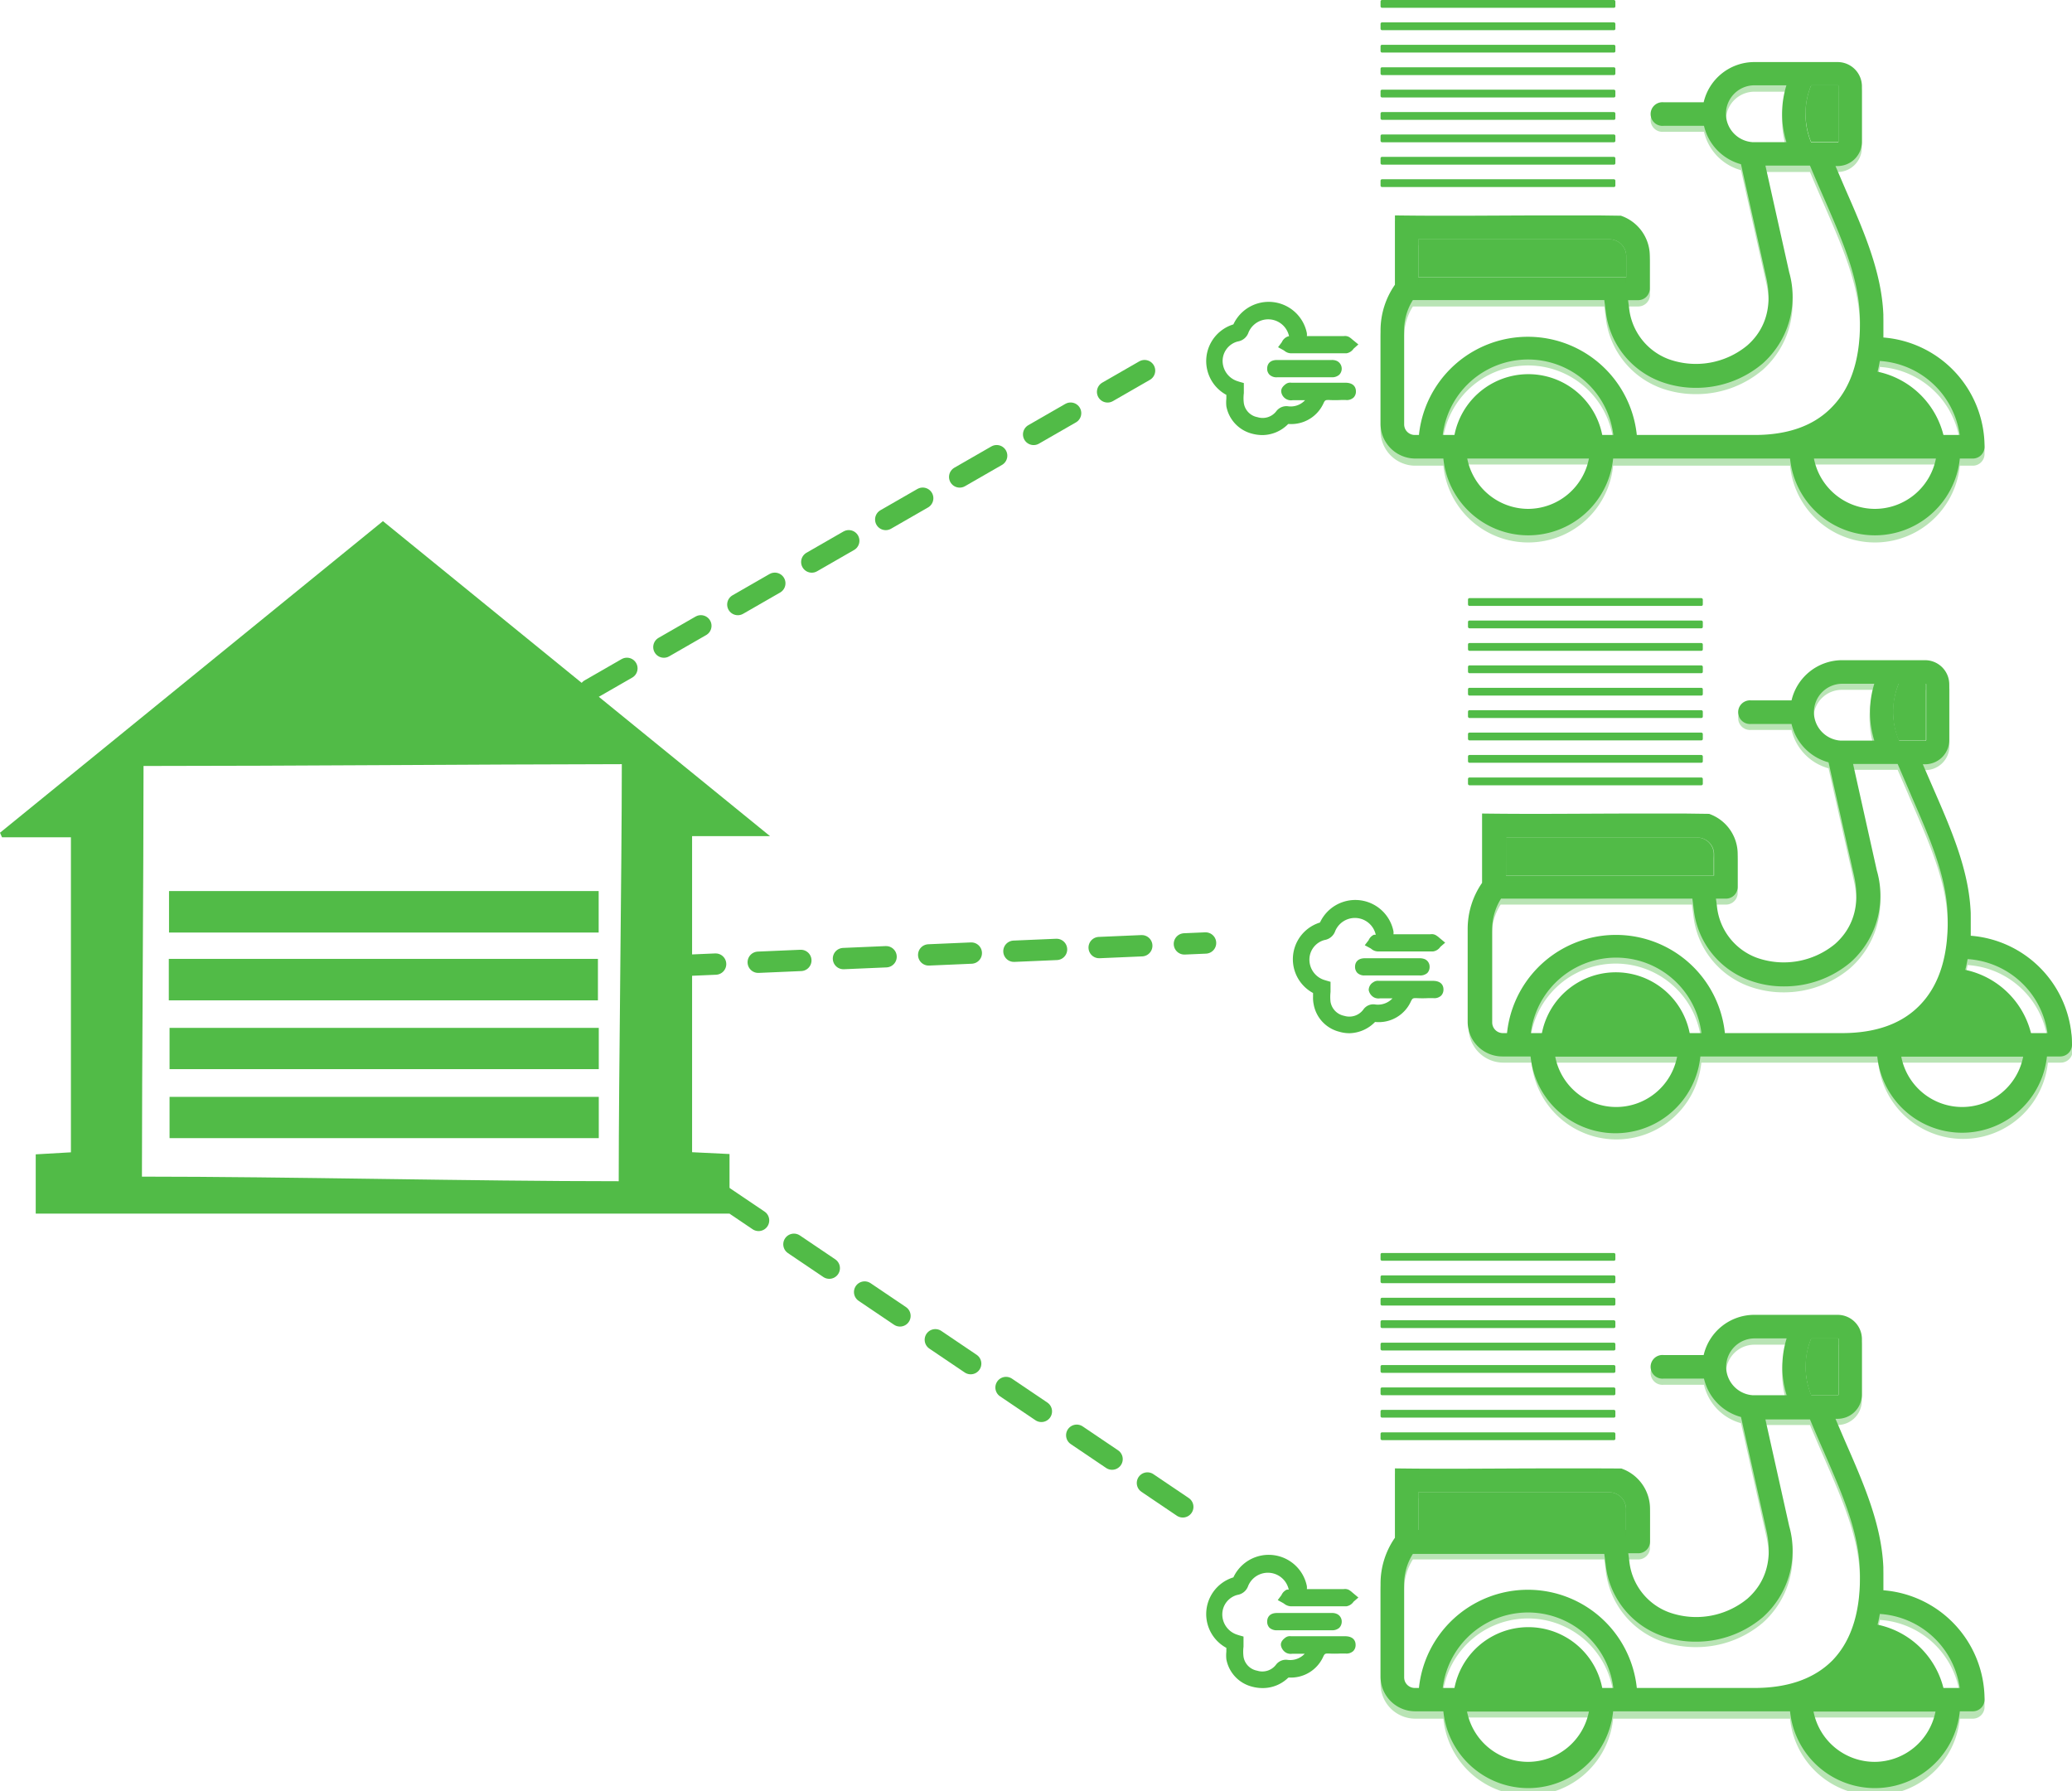 <svg xmlns="http://www.w3.org/2000/svg" viewBox="0 0 194.3 167.99"><defs><style>.cls-1{fill:#51bb47;}.cls-2{opacity:0.4;}.cls-3{fill:none;stroke:#51bb47;stroke-linecap:round;stroke-miterlimit:10;stroke-width:2px;stroke-dasharray:4 4 4 4 4 4;}</style></defs><g id="Capa_2" data-name="Capa 2"><g id="Layer_1" data-name="Layer 1"><path class="cls-1" d="M15.83,93.81V89.92H56.07v3.89Z"/><path class="cls-1" d="M56.15,96.39v3.87H15.9V96.39Z"/><path class="cls-1" d="M56.15,102.86v3.87H15.9v-3.87Z"/><path class="cls-1" d="M56.14,83.56v3.89H15.85V83.56Z"/><path class="cls-1" d="M3.35,113.81v-5.56l3.3-.19V78.52H.19L0,78.09,35.91,48.87l36.3,29.54H64.9v29.64l3.51.17v5.59Zm10.11-42c0,10-.15,28.76-.15,38.53,13.7,0,31.05.43,44.71.43,0-9.88.29-29.3.29-39.11C44.6,71.68,27.1,71.83,13.46,71.83Z"/><polygon class="cls-1" points="172.18 40.79 172.18 40.79 172.18 40.79 172.18 40.79"/><path class="cls-1" d="M149.82,20.2l-4.34,0c-4.92,0-9.65.07-14.67,0v6.5A7.49,7.49,0,0,0,129.46,31v8.71A3.26,3.26,0,0,0,132.71,43h2.64a8,8,0,0,0,15.92,0h16.59a8,8,0,0,0,15.92,0H185a1.1,1.1,0,0,0,1.1-1.1,10.29,10.29,0,0,0-9.49-10.25c0-.69,0-1.41,0-2.16-.17-4-1.82-7.79-3.58-11.8l-.91-2.12h.2a2.28,2.28,0,0,0,2.28-2.27V8.09a2.28,2.28,0,0,0-2.28-2.27h-7.81a4.88,4.88,0,0,0-4.75,3.77H156a1.11,1.11,0,1,0,0,2.21h3.79a4.88,4.88,0,0,0,3.47,3.6L165.62,26c.76,3.35-.55,5.33-1.78,6.4a7.56,7.56,0,0,1-7.34,1.29,5.77,5.77,0,0,1-3.74-4.87l-.09-.67h.94a1.1,1.1,0,0,0,1.1-1.11V24A4,4,0,0,0,152,20.23M169.84,8h2.49a.07.07,0,0,1,.07.06V13.3a.07.07,0,0,1-.07.06h-2.49A7,7,0,0,1,169.84,8Zm-5.56,5.32h-.05a2.67,2.67,0,0,1-2.38-2.56.28.28,0,0,0,0-.09.25.25,0,0,0,0-.08A2.67,2.67,0,0,1,164.52,8h3a9,9,0,0,0,0,5.33h-3.22ZM133,22.44h17.9A1.58,1.58,0,0,1,152.5,24V26H133Zm10.29,25.28A5.84,5.84,0,0,1,137.59,43H149A5.83,5.83,0,0,1,143.31,47.72Zm-8-6.93a8.06,8.06,0,0,1,16,0Zm29.2,0h-11a10.27,10.27,0,0,0-20.43,0h-.39a1,1,0,0,1-1-1V31a5.34,5.34,0,0,1,.82-2.86h17.95l.13,1a8,8,0,0,0,5.15,6.64,9.47,9.47,0,0,0,3.29.59,9.64,9.64,0,0,0,6.28-2.28,8.38,8.38,0,0,0,2.49-8.56l-2.23-10h4.18q.65,1.55,1.29,3c1.74,4,3.24,7.43,3.38,11,.15,3.77-.7,6.65-2.54,8.57C170.17,39.9,167.71,40.79,164.53,40.79Zm11.29,6.93A5.84,5.84,0,0,1,170.1,43h11.44A5.84,5.84,0,0,1,175.82,47.72Zm-3.64-6.93h0a8.94,8.94,0,0,0,1.27-1.11,11.25,11.25,0,0,0,2.87-5.83,8.08,8.08,0,0,1,7.49,6.94Z"/><g class="cls-2"><polygon class="cls-1" points="176.6 32.21 176.6 32.21 176.6 32.21 176.6 32.21"/><polygon class="cls-1" points="172.18 41.35 172.18 41.35 172.18 41.35 172.18 41.35"/><path class="cls-1" d="M176.6,32.21h0c0-.69,0-1.41,0-2.16-.17-4-1.82-7.79-3.58-11.81l-.91-2.11h.2a2.28,2.28,0,0,0,2.28-2.28V8.65a2.29,2.29,0,0,0-2.28-2.28h-7.81a4.89,4.89,0,0,0-4.75,3.78H156a1.11,1.11,0,1,0,0,2.21h3.79a4.89,4.89,0,0,0,3.47,3.6l2.38,10.63c.76,3.35-.55,5.33-1.78,6.4a7.59,7.59,0,0,1-7.34,1.29,5.78,5.78,0,0,1-3.74-4.87l-.09-.67h.94a1.11,1.11,0,0,0,1.1-1.11V24.58A3.8,3.8,0,0,0,152,21l0-.73c-.68,0-1.45,0-2.19,0v.6H133l0-.17c-.73,0-1.45,0-2.19,0v6.69a7.49,7.49,0,0,0-1.35,4.32v8.71a3.26,3.26,0,0,0,3.25,3.25h2.64a8,8,0,0,0,15.92,0h16.59a8,8,0,0,0,15.92,0H185a1.1,1.1,0,0,0,1.1-1.11A10.28,10.28,0,0,0,176.6,32.21ZM169.84,8.59h2.49a.07.07,0,0,1,.07.06v5.21a.07.07,0,0,1-.07.06h-2.49A7,7,0,0,1,169.84,8.59Zm-5.56,5.32h-.05a2.67,2.67,0,0,1-2.38-2.57.19.19,0,0,0,0-.08.22.22,0,0,0,0-.08,2.67,2.67,0,0,1,2.67-2.58h3a9,9,0,0,0,0,5.33h-3.22ZM133,23h17.9a1.58,1.58,0,0,1,1.58,1.58v2H133Zm10.29,25.28a5.85,5.85,0,0,1-5.72-4.72H149A5.84,5.84,0,0,1,143.31,48.28Zm-8-6.93a8.06,8.06,0,0,1,16,0Zm29.2,0h-11a10.27,10.27,0,0,0-20.43,0h-.39a1,1,0,0,1-1-1V31.6a5.34,5.34,0,0,1,.82-2.86h17.95l.13,1a8,8,0,0,0,5.15,6.64,9.46,9.46,0,0,0,3.29.58,9.63,9.63,0,0,0,6.28-2.27,8.38,8.38,0,0,0,2.49-8.56l-2.23-10h4.18q.65,1.55,1.29,3c1.74,4,3.24,7.43,3.38,11,.15,3.77-.7,6.65-2.54,8.56C170.17,40.46,167.71,41.35,164.53,41.35Zm11.29,6.93a5.85,5.85,0,0,1-5.72-4.72h11.44A5.85,5.85,0,0,1,175.82,48.28Zm-3.64-6.93h0a10.41,10.41,0,0,0,1.27-1.11,11.25,11.25,0,0,0,2.87-5.83,8.08,8.08,0,0,1,7.49,6.94Z"/></g><rect class="cls-1" x="129.46" y="16.81" width="22.02" height="0.73" rx="0.13"/><rect class="cls-1" x="129.46" y="14.71" width="22.02" height="0.73" rx="0.13"/><rect class="cls-1" x="129.46" y="12.61" width="22.02" height="0.73" rx="0.13"/><rect class="cls-1" x="129.46" y="10.51" width="22.02" height="0.73" rx="0.13"/><rect class="cls-1" x="129.46" y="8.41" width="22.02" height="0.73" rx="0.13"/><rect class="cls-1" x="129.46" y="6.31" width="22.02" height="0.73" rx="0.13"/><rect class="cls-1" x="129.46" y="4.2" width="22.02" height="0.73" rx="0.13"/><rect class="cls-1" x="129.46" y="2.1" width="22.02" height="0.73" rx="0.13"/><rect class="cls-1" x="129.46" width="22.02" height="0.73" rx="0.13"/><path class="cls-1" d="M121.41,32A2.51,2.51,0,0,0,116.59,31a.77.77,0,0,1-.61.54,2.4,2.4,0,0,0-1.82,2.28,2.48,2.48,0,0,0,1.7,2.43l.27.08a7.87,7.87,0,0,0,0,1.6,2.11,2.11,0,0,0,1.65,1.72,2.14,2.14,0,0,0,2.3-.75.66.66,0,0,1,.66-.26,2.31,2.31,0,0,0,2.43-1.42l0-.17h-2c-.11,0-.24,0-.32,0a.55.55,0,0,1-.25-.3c0-.08.13-.2.23-.27s.16,0,.25,0h5c.22,0,.48,0,.48.29s-.27.31-.5.31c-.49,0-1,0-1.48,0a.86.86,0,0,0-1,.6,2.81,2.81,0,0,1-2.78,1.65.64.64,0,0,0-.42.18,2.79,2.79,0,0,1-2.85.75,2.76,2.76,0,0,1-2-2.18,8.84,8.84,0,0,1,0-1,.44.44,0,0,0-.18-.32,3.1,3.1,0,0,1,.49-5.73.6.6,0,0,0,.31-.3,3.14,3.14,0,0,1,5.92.75c0,.2,0,.53.12.6a1.57,1.57,0,0,0,.73.07H126c.08,0,.18,0,.25,0a2.86,2.86,0,0,1,.35.28c-.12.1-.24.29-.36.3-.57,0-1.13,0-1.7,0-1.16,0-2.33,0-3.5,0-.14,0-.29-.15-.43-.23.09-.11.16-.29.27-.34A1.67,1.67,0,0,1,121.41,32Z"/><path class="cls-1" d="M118.38,40.8a3.81,3.81,0,0,1-1-.14A3.27,3.27,0,0,1,115,38.1a3.64,3.64,0,0,1,0-.72c0-.12,0-.24,0-.35a3.6,3.6,0,0,1,.66-6.61,3.65,3.65,0,0,1,6.89.82,1.2,1.2,0,0,1,0,.28H126a.79.79,0,0,1,.5.08,2,2,0,0,1,.33.25l.55.45-.45.4a1,1,0,0,1-.66.43c-.43,0-.86,0-1.29,0h-1.24c-.9,0-1.8,0-2.71,0a1,1,0,0,1-.58-.23l-.09-.06-.51-.28.35-.47a1,1,0,0,1,.5-.51.61.61,0,0,1,.18-.05,2,2,0,0,0-3.8-.36,1.27,1.27,0,0,1-1,.85,1.89,1.89,0,0,0-1.43,1.8A2,2,0,0,0,116,35.73l.25.08.39.11,0,.4c0,.19,0,.37,0,.55a3.72,3.72,0,0,0,0,.94,1.58,1.58,0,0,0,1.28,1.31,1.61,1.61,0,0,0,1.78-.58,1.19,1.19,0,0,1,1.1-.44,1.82,1.82,0,0,0,1.58-.57h-1.16a.93.93,0,0,1-1.07-.77c-.06-.39.31-.66.43-.75a.71.71,0,0,1,.51-.12h5.06c.85,0,1,.5,1,.8a.79.79,0,0,1-.22.59.94.94,0,0,1-.74.23h-.44a10.65,10.65,0,0,1-1.13,0c-.31,0-.37,0-.51.31a3.32,3.32,0,0,1-3.24,1.94l-.07,0A3.41,3.41,0,0,1,118.38,40.8ZM114.94,37Zm6-.6v.51a.34.34,0,0,0,.12,0Z"/><path class="cls-1" d="M122.31,34.28h2.56c.22,0,.43,0,.43.3s-.21.3-.43.3h-5.11c-.23,0-.43,0-.42-.32s.21-.28.42-.28Z"/><path class="cls-1" d="M124.89,35.38h-5.13a.94.94,0,0,1-.72-.25.77.77,0,0,1-.21-.59c0-.24.12-.78.92-.78h5.12a1.1,1.1,0,0,1,.52.1.81.81,0,0,1,.2,1.28A1,1,0,0,1,124.89,35.38Z"/><path class="cls-1" d="M169.84,8h2.49a.07.07,0,0,1,.07.07v5.2a.07.07,0,0,1-.07.06h-2.49A7,7,0,0,1,169.84,8Z"/><path class="cls-1" d="M133,22.44h17.9A1.58,1.58,0,0,1,152.5,24V26H133Z"/><path class="cls-1" d="M136.32,41.23a7.06,7.06,0,0,1,14,0Z"/><path class="cls-1" d="M170.78,41.64h0a9,9,0,0,0,1.28-1.11,11.4,11.4,0,0,0,2.87-5.83,8.08,8.08,0,0,1,7.48,6.94Z"/><polygon class="cls-1" points="172.18 158.29 172.18 158.29 172.18 158.29 172.18 158.29"/><path class="cls-1" d="M149.82,137.7l-4.34,0c-4.92,0-9.65.07-14.67,0v6.5a7.52,7.52,0,0,0-1.35,4.32v8.71a3.25,3.25,0,0,0,3.25,3.25h2.64a8,8,0,0,0,15.92,0h16.59a8,8,0,0,0,15.92,0H185a1.1,1.1,0,0,0,1.1-1.1,10.29,10.29,0,0,0-9.49-10.25c0-.69,0-1.41,0-2.16-.17-4-1.82-7.79-3.58-11.8l-.91-2.12h.2a2.28,2.28,0,0,0,2.28-2.27v-5.21a2.28,2.28,0,0,0-2.28-2.27h-7.81a4.88,4.88,0,0,0-4.75,3.77H156a1.11,1.11,0,1,0,0,2.21h3.79a4.86,4.86,0,0,0,3.47,3.6l2.38,10.63c.76,3.35-.55,5.33-1.78,6.41a7.56,7.56,0,0,1-7.34,1.28,5.75,5.75,0,0,1-3.74-4.87l-.09-.67h.94a1.1,1.1,0,0,0,1.1-1.1v-3.06a4,4,0,0,0-2.69-3.79m17.82-12.2h2.49a.07.07,0,0,1,.07.06v5.21a.07.07,0,0,1-.07.06h-2.49A7,7,0,0,1,169.84,125.53Zm-5.56,5.32h-.05a2.68,2.68,0,0,1-2.38-2.57.25.25,0,0,0,0-.08.28.28,0,0,0,0-.09,2.67,2.67,0,0,1,2.67-2.58h3a9,9,0,0,0,0,5.33h-3.22ZM133,139.94h17.9a1.58,1.58,0,0,1,1.58,1.58v1.95H133Zm10.29,25.28a5.84,5.84,0,0,1-5.72-4.72H149A5.83,5.83,0,0,1,143.31,165.22Zm-8-6.93a8.06,8.06,0,0,1,16,0Zm29.2,0h-11a10.27,10.27,0,0,0-20.43,0h-.39a1,1,0,0,1-1-1v-8.71a5.34,5.34,0,0,1,.82-2.86h17.95l.13,1a8,8,0,0,0,5.15,6.64,9.25,9.25,0,0,0,3.29.59,9.64,9.64,0,0,0,6.28-2.28,8.38,8.38,0,0,0,2.49-8.56l-2.23-10h4.18q.65,1.55,1.29,3c1.74,4,3.24,7.43,3.38,11,.15,3.77-.7,6.65-2.54,8.57C170.17,157.4,167.71,158.29,164.53,158.29Zm11.29,6.93a5.84,5.84,0,0,1-5.72-4.72h11.44A5.84,5.84,0,0,1,175.82,165.22Zm-3.64-6.93h0a8.94,8.94,0,0,0,1.27-1.11,11.25,11.25,0,0,0,2.87-5.83,8.08,8.08,0,0,1,7.49,6.94Z"/><g class="cls-2"><polygon class="cls-1" points="176.6 149.71 176.6 149.71 176.6 149.71 176.6 149.71"/><polygon class="cls-1" points="172.18 158.85 172.18 158.85 172.18 158.85 172.18 158.85"/><path class="cls-1" d="M176.6,149.71h0c0-.69,0-1.41,0-2.16-.17-4-1.82-7.79-3.58-11.81l-.91-2.11h.2a2.28,2.28,0,0,0,2.28-2.27v-5.21a2.29,2.29,0,0,0-2.28-2.28h-7.81a4.89,4.89,0,0,0-4.75,3.78H156a1.11,1.11,0,1,0,0,2.21h3.79a4.89,4.89,0,0,0,3.47,3.6l2.38,10.63c.76,3.35-.55,5.33-1.78,6.4a7.59,7.59,0,0,1-7.34,1.29,5.78,5.78,0,0,1-3.74-4.87l-.09-.67h.94a1.11,1.11,0,0,0,1.1-1.11v-3a3.8,3.8,0,0,0-2.68-3.63l0-.73c-.68,0-1.45,0-2.19,0v.6H133l0-.17c-.73,0-1.45,0-2.19,0v6.69a7.49,7.49,0,0,0-1.35,4.32v8.71a3.26,3.26,0,0,0,3.25,3.25h2.64a8,8,0,0,0,15.92,0h16.59a8,8,0,0,0,15.92,0H185a1.1,1.1,0,0,0,1.1-1.1A10.29,10.29,0,0,0,176.6,149.71Zm-6.76-23.62h2.49a.07.07,0,0,1,.07.06v5.21a.07.07,0,0,1-.07.06h-2.49A7,7,0,0,1,169.84,126.09Zm-5.56,5.32h-.05a2.67,2.67,0,0,1-2.38-2.56.28.28,0,0,0,0-.09.25.25,0,0,0,0-.08,2.67,2.67,0,0,1,2.67-2.58h3a9,9,0,0,0,0,5.33h-3.22ZM133,140.5h17.9a1.58,1.58,0,0,1,1.58,1.58V144H133Zm10.29,25.28a5.84,5.84,0,0,1-5.72-4.72H149A5.83,5.83,0,0,1,143.31,165.78Zm-8-6.93a8.06,8.06,0,0,1,16,0Zm29.2,0h-11a10.27,10.27,0,0,0-20.43,0h-.39a1,1,0,0,1-1-1V149.1a5.34,5.34,0,0,1,.82-2.86h17.95l.13,1a8,8,0,0,0,5.15,6.64,9.46,9.46,0,0,0,3.29.58,9.63,9.63,0,0,0,6.28-2.27,8.38,8.38,0,0,0,2.49-8.56l-2.23-10h4.18q.65,1.55,1.29,3c1.74,4,3.24,7.43,3.38,11,.15,3.77-.7,6.65-2.54,8.56S167.71,158.85,164.53,158.85Zm11.29,6.93a5.84,5.84,0,0,1-5.72-4.72h11.44A5.84,5.84,0,0,1,175.82,165.78Zm-3.64-6.93h0a10.41,10.41,0,0,0,1.27-1.11,11.25,11.25,0,0,0,2.87-5.83,8.08,8.08,0,0,1,7.49,6.94Z"/></g><rect class="cls-1" x="129.46" y="134.32" width="22.02" height="0.73" rx="0.13"/><rect class="cls-1" x="129.46" y="132.21" width="22.02" height="0.73" rx="0.13"/><rect class="cls-1" x="129.46" y="130.11" width="22.02" height="0.73" rx="0.13"/><rect class="cls-1" x="129.46" y="128.01" width="22.02" height="0.73" rx="0.13"/><rect class="cls-1" x="129.46" y="125.91" width="22.02" height="0.73" rx="0.13"/><rect class="cls-1" x="129.46" y="123.81" width="22.02" height="0.73" rx="0.13"/><rect class="cls-1" x="129.46" y="121.7" width="22.02" height="0.73" rx="0.13"/><rect class="cls-1" x="129.46" y="119.6" width="22.02" height="0.73" rx="0.13"/><rect class="cls-1" x="129.46" y="117.5" width="22.02" height="0.73" rx="0.13"/><path class="cls-1" d="M121.41,149.53a2.51,2.51,0,0,0-4.82-1.06.77.77,0,0,1-.61.54,2.4,2.4,0,0,0-1.82,2.28,2.48,2.48,0,0,0,1.7,2.43l.27.09a7.76,7.76,0,0,0,0,1.59,2.1,2.1,0,0,0,1.65,1.72,2.14,2.14,0,0,0,2.3-.75.66.66,0,0,1,.66-.26,2.31,2.31,0,0,0,2.43-1.42l0-.17h-2c-.11,0-.24,0-.32,0a.55.55,0,0,1-.25-.3c0-.08.13-.2.23-.27s.16,0,.25,0h5c.22,0,.48,0,.48.29s-.27.31-.5.31a14.61,14.61,0,0,1-1.48,0,.86.86,0,0,0-1,.6,2.81,2.81,0,0,1-2.78,1.65.69.69,0,0,0-.42.18,2.79,2.79,0,0,1-2.85.75,2.76,2.76,0,0,1-2-2.18,8.84,8.84,0,0,1,0-1,.44.44,0,0,0-.18-.32,3.1,3.1,0,0,1,.49-5.73.6.6,0,0,0,.31-.3,3.14,3.14,0,0,1,5.92.75c0,.2,0,.53.12.6a1.57,1.57,0,0,0,.73.07H126c.08,0,.18,0,.25,0a2.86,2.86,0,0,1,.35.28c-.12.1-.24.29-.36.3-.57,0-1.13,0-1.7,0-1.16,0-2.33,0-3.5,0-.14,0-.29-.15-.43-.23.09-.11.16-.29.27-.34A2,2,0,0,1,121.41,149.53Z"/><path class="cls-1" d="M118.38,158.3a3.81,3.81,0,0,1-1-.14A3.27,3.27,0,0,1,115,155.6a3.64,3.64,0,0,1,0-.72c0-.12,0-.24,0-.35a3.6,3.6,0,0,1,.66-6.61,3.65,3.65,0,0,1,6.89.82,1.2,1.2,0,0,1,0,.28H126a.79.79,0,0,1,.5.08,2,2,0,0,1,.33.25l.55.46-.45.39a1,1,0,0,1-.66.43c-.43,0-.86,0-1.29,0H121a1.11,1.11,0,0,1-.58-.24l-.09-.06-.51-.28.35-.47a1,1,0,0,1,.5-.51.61.61,0,0,1,.18,0,2,2,0,0,0-3.8-.36,1.27,1.27,0,0,1-1,.85,1.89,1.89,0,0,0-1.43,1.8,2,2,0,0,0,1.35,1.92l.25.08.39.11,0,.4c0,.19,0,.37,0,.55a3.72,3.72,0,0,0,0,.94,1.58,1.58,0,0,0,1.28,1.31,1.61,1.61,0,0,0,1.78-.58,1.16,1.16,0,0,1,1.1-.43,1.86,1.86,0,0,0,1.58-.58h-1.16a.93.93,0,0,1-.58-.09,1,1,0,0,1-.49-.68c-.06-.39.31-.66.43-.75a.71.71,0,0,1,.51-.12h5.06c.85,0,1,.5,1,.8a.79.79,0,0,1-.22.59.94.94,0,0,1-.74.23h-.44a10.65,10.65,0,0,1-1.13,0c-.31,0-.37,0-.51.31a3.32,3.32,0,0,1-3.24,1.94l-.07.05A3.41,3.41,0,0,1,118.38,158.3Zm-3.44-3.8Zm6-.6v.51a.34.34,0,0,0,.12,0Z"/><path class="cls-1" d="M122.31,151.78h2.56c.22,0,.43,0,.43.3s-.21.3-.43.3h-5.11c-.23,0-.43,0-.42-.31s.21-.29.42-.29Z"/><path class="cls-1" d="M124.89,152.88h-5.13a1,1,0,0,1-.72-.24.82.82,0,0,1-.21-.6c0-.24.12-.78.92-.78h5.12a1.1,1.1,0,0,1,.52.1.78.78,0,0,1,.43.71.83.83,0,0,1-.23.58A1,1,0,0,1,124.89,152.88Z"/><path class="cls-1" d="M169.84,125.51h2.49a.08.08,0,0,1,.07.07v5.2a.08.08,0,0,1-.07.07h-2.49A7.05,7.05,0,0,1,169.84,125.51Z"/><path class="cls-1" d="M133,139.94h17.9a1.58,1.58,0,0,1,1.58,1.58v1.95H133Z"/><path class="cls-1" d="M136.32,158.73a7.06,7.06,0,0,1,14,0Z"/><path class="cls-1" d="M170.78,159.14h0a9,9,0,0,0,1.28-1.11,11.36,11.36,0,0,0,2.87-5.83,8.08,8.08,0,0,1,7.48,6.94Z"/><polygon class="cls-1" points="180.38 96.88 180.38 96.88 180.38 96.88 180.38 96.88"/><path class="cls-1" d="M158,76.29l-4.35,0c-4.92,0-9.65.07-14.67,0v6.5a7.59,7.59,0,0,0-1.35,4.32v8.71a3.25,3.25,0,0,0,3.25,3.25h2.65a8,8,0,0,0,15.92,0h16.59a8,8,0,0,0,15.91,0h1.21A1.11,1.11,0,0,0,194.3,98a10.29,10.29,0,0,0-9.5-10.25c0-.69,0-1.41,0-2.16-.16-4-1.82-7.79-3.57-11.8l-.92-2.12h.21a2.27,2.27,0,0,0,2.27-2.27V64.18a2.27,2.27,0,0,0-2.27-2.27h-7.82A4.88,4.88,0,0,0,168,65.68h-3.79a1.11,1.11,0,1,0,0,2.21H168a4.88,4.88,0,0,0,3.47,3.6l2.39,10.63c.75,3.35-.56,5.33-1.79,6.41a7.56,7.56,0,0,1-7.34,1.28A5.77,5.77,0,0,1,161,84.94l-.09-.67h.94a1.1,1.1,0,0,0,1.1-1.1V80.11a4,4,0,0,0-2.68-3.79m17.82-12.2h2.49a.06.06,0,0,1,.06.06v5.21a.06.06,0,0,1-.06.06h-2.49A6.93,6.93,0,0,1,178.05,64.12Zm-5.56,5.32h-.06a2.68,2.68,0,0,1-2.37-2.57V66.7a2.66,2.66,0,0,1,2.66-2.58h3a9,9,0,0,0,0,5.33h-3.21Zm-31.27,9.1h17.91a1.57,1.57,0,0,1,1.57,1.57v2H141.22Zm10.29,25.27a5.82,5.82,0,0,1-5.71-4.72h11.43A5.82,5.82,0,0,1,151.51,103.81Zm-8-6.93a8.06,8.06,0,0,1,16,0Zm29.2,0h-11a10.27,10.27,0,0,0-20.43,0h-.39a1,1,0,0,1-1-1V87.13a5.35,5.35,0,0,1,.83-2.86h17.94l.13,1a8,8,0,0,0,5.16,6.64,9.21,9.21,0,0,0,3.29.59,9.63,9.63,0,0,0,6.27-2.27A8.39,8.39,0,0,0,176,81.64l-2.23-10h4.18c.43,1,.87,2,1.29,3,1.74,4,3.24,7.43,3.39,11,.15,3.77-.71,6.65-2.55,8.57C178.38,96,175.91,96.88,172.73,96.88ZM184,103.81a5.82,5.82,0,0,1-5.71-4.72h11.43A5.83,5.83,0,0,1,184,103.81Zm-3.64-6.93h0a9,9,0,0,0,1.28-1.11,11.36,11.36,0,0,0,2.87-5.83A8.08,8.08,0,0,1,192,96.88Z"/><g class="cls-2"><polygon class="cls-1" points="184.8 88.3 184.8 88.3 184.8 88.3 184.8 88.3"/><polygon class="cls-1" points="180.38 97.44 180.38 97.44 180.38 97.44 180.38 97.44"/><path class="cls-1" d="M184.8,88.3h0c0-.69,0-1.41,0-2.16-.16-4-1.82-7.79-3.57-11.8l-.92-2.12h.21A2.27,2.27,0,0,0,182.81,70V64.74a2.27,2.27,0,0,0-2.27-2.27h-7.82A4.88,4.88,0,0,0,168,66.24h-3.79a1.11,1.11,0,1,0,0,2.21H168a4.89,4.89,0,0,0,3.47,3.6l2.39,10.63c.75,3.35-.56,5.33-1.79,6.4a7.56,7.56,0,0,1-7.34,1.29A5.78,5.78,0,0,1,161,85.5l-.09-.67h.94a1.1,1.1,0,0,0,1.1-1.11v-3a3.78,3.78,0,0,0-2.68-3.62l0-.74c-.69,0-1.46,0-2.2,0v.6h-16.8v-.17c-.74,0-1.46,0-2.2,0v6.69a7.57,7.57,0,0,0-1.35,4.32V96.4a3.26,3.26,0,0,0,3.25,3.25h2.65a8,8,0,0,0,15.92,0h16.59a8,8,0,0,0,15.91,0h1.21a1.11,1.11,0,0,0,1.11-1.1A10.29,10.29,0,0,0,184.8,88.3Zm-6.75-23.62h2.49a.06.06,0,0,1,.06.06V70a.06.06,0,0,1-.06.06h-2.49A6.93,6.93,0,0,1,178.05,64.68ZM172.49,70h-.06a2.66,2.66,0,0,1-2.37-2.56v-.17a2.66,2.66,0,0,1,2.66-2.58h3a9,9,0,0,0,0,5.33h-3.21Zm-31.27,9.09h17.91a1.57,1.57,0,0,1,1.57,1.58v2H141.22Zm10.29,25.28a5.82,5.82,0,0,1-5.71-4.72h11.43A5.82,5.82,0,0,1,151.51,104.37Zm-8-6.93a8.06,8.06,0,0,1,16,0Zm29.2,0h-11a10.27,10.27,0,0,0-20.43,0h-.39a1,1,0,0,1-1-1V87.69a5.35,5.35,0,0,1,.83-2.86h17.94l.13,1a8,8,0,0,0,5.16,6.64,9.43,9.43,0,0,0,3.29.59,9.63,9.63,0,0,0,6.27-2.28A8.38,8.38,0,0,0,176,82.19l-2.23-10h4.18c.43,1,.87,2,1.29,3,1.74,4,3.24,7.43,3.39,11,.15,3.77-.71,6.65-2.55,8.57C178.38,96.55,175.91,97.44,172.73,97.44ZM184,104.37a5.82,5.82,0,0,1-5.71-4.72h11.43A5.83,5.83,0,0,1,184,104.37Zm-3.64-6.93h0a9,9,0,0,0,1.28-1.11,11.4,11.4,0,0,0,2.87-5.83A8.08,8.08,0,0,1,192,97.44Z"/></g><rect class="cls-1" x="137.66" y="72.91" width="22.02" height="0.73" rx="0.13"/><rect class="cls-1" x="137.66" y="70.8" width="22.02" height="0.73" rx="0.13"/><rect class="cls-1" x="137.66" y="68.7" width="22.02" height="0.73" rx="0.13"/><rect class="cls-1" x="137.66" y="66.6" width="22.02" height="0.73" rx="0.13"/><rect class="cls-1" x="137.66" y="64.5" width="22.02" height="0.73" rx="0.13"/><rect class="cls-1" x="137.66" y="62.4" width="22.02" height="0.73" rx="0.13"/><rect class="cls-1" x="137.66" y="60.3" width="22.02" height="0.73" rx="0.13"/><rect class="cls-1" x="137.66" y="58.19" width="22.02" height="0.73" rx="0.13"/><rect class="cls-1" x="137.66" y="56.09" width="22.02" height="0.73" rx="0.13"/><path class="cls-1" d="M129.61,88.12a2.51,2.51,0,0,0-4.82-1.06.76.76,0,0,1-.61.54,2.42,2.42,0,0,0-1.82,2.29,2.48,2.48,0,0,0,1.7,2.42l.28.09a7.79,7.79,0,0,0,0,1.59A2.1,2.1,0,0,0,126,95.71a2.14,2.14,0,0,0,2.3-.75.66.66,0,0,1,.66-.25,2.31,2.31,0,0,0,2.43-1.43,1.08,1.08,0,0,0,0-.17h-2a.69.69,0,0,1-.32,0,.49.49,0,0,1-.24-.29c0-.09.12-.21.22-.28a.49.49,0,0,1,.25,0h5c.22,0,.48,0,.48.29s-.27.31-.5.31a14.42,14.42,0,0,1-1.47,0,.86.86,0,0,0-1,.59A2.81,2.81,0,0,1,129,95.33a.65.65,0,0,0-.41.19,2.83,2.83,0,0,1-2.86.74,2.73,2.73,0,0,1-2-2.18,8.81,8.81,0,0,1-.06-1,.46.46,0,0,0-.17-.32A3.09,3.09,0,0,1,124,87a.58.58,0,0,0,.3-.3,3.15,3.15,0,0,1,5.92.75c.05.21,0,.53.12.6a1.57,1.57,0,0,0,.73.07c1.05,0,2.09,0,3.14,0a.67.67,0,0,1,.25,0c.13.08.23.19.35.28-.12.11-.24.29-.36.3-.56,0-1.13,0-1.69,0h-3.5c-.15,0-.29-.15-.44-.23.09-.12.16-.3.28-.34A1.59,1.59,0,0,1,129.61,88.12Z"/><path class="cls-1" d="M126.58,96.89a3.36,3.36,0,0,1-1-.14,3.24,3.24,0,0,1-2.39-2.56,3,3,0,0,1-.06-.72v-.35a3.6,3.6,0,0,1,.65-6.61,3.65,3.65,0,0,1,6.89.82,1.2,1.2,0,0,1,0,.28h3.46a.79.79,0,0,1,.5.08,2.13,2.13,0,0,1,.34.25l.55.46-.45.39a1,1,0,0,1-.67.43c-.43,0-.86,0-1.29,0h-3.94a1,1,0,0,1-.58-.24l-.09-.06-.52-.28.36-.47a1,1,0,0,1,.49-.51l.18,0a2,2,0,0,0-3.8-.35,1.28,1.28,0,0,1-1,.84,1.9,1.9,0,0,0-1.42,1.8,2,2,0,0,0,1.34,1.93l.26.08.38.11v.39c0,.19,0,.37,0,.56a4.16,4.16,0,0,0,0,.93,1.61,1.61,0,0,0,1.28,1.31,1.63,1.63,0,0,0,1.79-.58A1.14,1.14,0,0,1,129,94.2a1.86,1.86,0,0,0,1.58-.58h-1.16a.94.94,0,0,1-.58-.09,1,1,0,0,1-.49-.68.85.85,0,0,1,.43-.74.73.73,0,0,1,.51-.13h5.07c.85,0,1,.5,1,.8a.81.81,0,0,1-.22.59.94.94,0,0,1-.75.23h-.44a10.65,10.65,0,0,1-1.13,0c-.31,0-.36,0-.51.3A3.31,3.31,0,0,1,129,95.84s0,0-.06,0A3.45,3.45,0,0,1,126.58,96.89Zm-3.44-3.79Zm6-.61V93a.27.27,0,0,0,.12,0Z"/><path class="cls-1" d="M130.52,90.37h2.55c.22,0,.44,0,.44.29s-.22.3-.44.3H128c-.22,0-.43,0-.42-.31s.21-.28.42-.28Z"/><path class="cls-1" d="M133.09,91.47H128a.93.93,0,0,1-.72-.24.82.82,0,0,1-.21-.6c0-.23.12-.77.93-.77h5.11a1.28,1.28,0,0,1,.53.1.77.77,0,0,1,.42.71.81.81,0,0,1-.22.58A1,1,0,0,1,133.09,91.47Z"/><path class="cls-1" d="M178.05,64.11h2.49a.06.06,0,0,1,.06.06v5.2a.07.07,0,0,1-.06.07h-2.49A6.93,6.93,0,0,1,178.05,64.11Z"/><path class="cls-1" d="M141.22,78.54h17.91a1.57,1.57,0,0,1,1.57,1.57v2H141.22Z"/><path class="cls-1" d="M144.52,97.32a7.06,7.06,0,0,1,14,0Z"/><path class="cls-1" d="M179,97.73h0a9.53,9.53,0,0,0,1.27-1.11,11.25,11.25,0,0,0,2.87-5.83,8.08,8.08,0,0,1,7.48,6.94Z"/><line class="cls-3" x1="55.32" y1="64.67" x2="107.93" y2="34.41"/><line class="cls-3" x1="61.19" y1="107.73" x2="113.05" y2="142.75"/><line class="cls-3" x1="63.11" y1="90.58" x2="113.05" y2="88.43"/></g></g></svg>